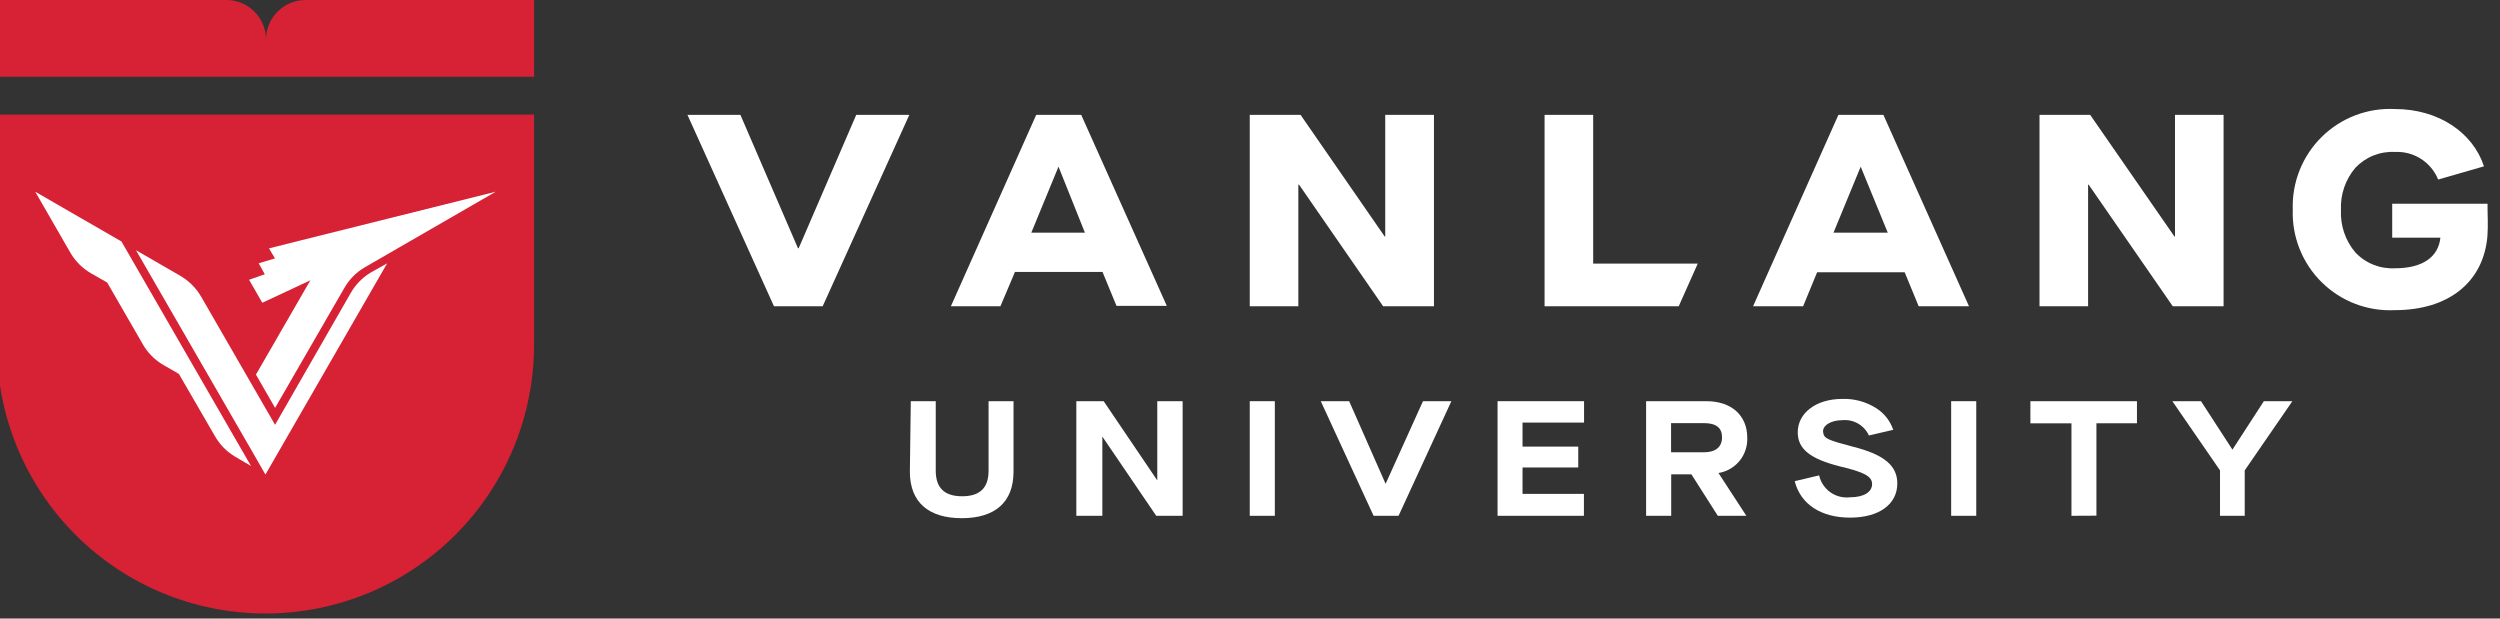 <svg width="194" height="48" viewBox="0 0 194 48" fill="none" xmlns="http://www.w3.org/2000/svg">
<rect x="0" y="0" width="194" height="48" fill="#333333" stroke="none"/>
<g clip-path="url(#clip0_7664_14286)">
<path d="M41.442 1.26V0H23.715C22.9 0 22.118 0.324 21.541 0.9C20.965 1.477 20.641 2.259 20.641 3.074C20.641 2.259 20.317 1.477 19.741 0.9C19.164 0.324 18.382 0 17.567 0L-0.242 0V5.953H41.442V1.26Z" fill="#D72134"/>
<path d="M20.6 47.608C26.128 47.608 31.429 45.412 35.338 41.503C39.247 37.594 41.442 32.293 41.442 26.765V8.895H-0.242V26.765C-0.242 32.293 1.954 37.594 5.862 41.503C9.771 45.412 15.072 47.608 20.6 47.608Z" fill="#D72134"/>
<path d="M2.734 14.877L9.426 18.74L19.478 36.16L18.269 35.453C17.596 35.059 17.041 34.493 16.66 33.813L13.883 29.018L12.694 28.331C12.024 27.948 11.469 27.393 11.086 26.722L8.319 21.927L7.1 21.23C6.437 20.855 5.883 20.315 5.491 19.662L2.734 14.877Z" fill="white"/>
<path d="M28.835 21.11C28.167 21.496 27.613 22.051 27.227 22.718L21.345 32.965L15.606 23.016C15.217 22.35 14.663 21.796 13.998 21.407L10.555 19.419L19.859 35.537L20.597 36.828L30.044 20.433L28.835 21.11Z" fill="white"/>
<path d="M38.469 14.877L23.406 18.638L20.875 19.273L21.337 20.052L20.076 20.431L20.547 21.281L19.328 21.712L19.861 22.634L20.353 23.495L24.083 21.753L23.816 22.214L19.861 29.069L21.347 31.651L26.726 22.337C27.11 21.666 27.665 21.111 28.335 20.728L38.469 14.877Z" fill="white"/>
<path d="M61.976 19.265H61.924L57.457 8.916H53.348L60.059 23.764H63.84L70.562 8.916H66.443L61.976 19.265Z" fill="white"/>
<path d="M107.494 18.354H107.453L100.926 8.916H96.981V23.764H100.751V14.326H100.803L107.33 23.764H111.275V8.916H107.494V18.354Z" fill="white"/>
<path d="M123.63 8.916H119.859V23.764H130.27L131.746 20.454H123.63V8.916Z" fill="white"/>
<path d="M168.779 18.354H168.738L162.2 8.916H158.266V23.764H162.036V14.326H162.077L168.605 23.764H172.55V8.916H168.779V18.354Z" fill="white"/>
<path d="M193.033 15.808H185.635V18.441H189.375C189.221 19.948 187.992 20.819 185.85 20.819C185.279 20.849 184.708 20.755 184.177 20.543C183.646 20.331 183.168 20.005 182.776 19.589C182 18.674 181.601 17.498 181.659 16.3C181.602 15.105 182.001 13.932 182.776 13.021C183.168 12.605 183.646 12.279 184.177 12.067C184.708 11.855 185.279 11.761 185.85 11.791C186.562 11.756 187.267 11.944 187.867 12.327C188.467 12.711 188.934 13.272 189.201 13.933L192.756 12.908C191.896 10.275 189.211 8.461 185.85 8.461C184.806 8.408 183.762 8.572 182.784 8.943C181.807 9.315 180.917 9.885 180.172 10.618C179.426 11.351 178.841 12.231 178.453 13.202C178.065 14.173 177.883 15.214 177.919 16.259C177.882 17.305 178.063 18.347 178.45 19.319C178.837 20.291 179.422 21.172 180.168 21.906C180.914 22.641 181.804 23.212 182.782 23.584C183.76 23.956 184.805 24.12 185.85 24.067C190.02 24.067 192.715 21.884 193.023 18.339C193.094 17.417 193.023 16.597 193.033 15.808Z" fill="white"/>
<path d="M80.409 8.916L73.789 23.764H77.632L78.585 21.52L78.759 21.1H85.553L85.727 21.52L86.639 23.733H90.543L83.903 8.916H80.409ZM80.029 18.056L82.14 12.933L84.19 18.056H80.029Z" fill="white"/>
<path d="M142.659 8.916L136.039 23.764H139.923L140.835 21.55L141.009 21.13H147.803L147.977 21.55L148.889 23.764H152.793L146.153 8.916H142.659ZM142.279 18.056L144.39 12.933L146.491 18.056H142.279Z" fill="white"/>
<path d="M70.677 31.132H72.614V36.522C72.614 37.885 73.311 38.51 74.663 38.51C76.016 38.51 76.713 37.885 76.713 36.532V31.132H78.649V36.604C78.649 38.981 77.204 40.211 74.632 40.211C72.061 40.211 70.606 38.981 70.606 36.604L70.677 31.132Z" fill="white"/>
<path d="M83.523 40.026V31.132H85.645L89.805 37.28V31.132H91.772V40.026H89.723L85.542 33.878V40.026H83.523Z" fill="white"/>
<path d="M96.981 40.026V31.132H98.927V40.026H96.981Z" fill="white"/>
<path d="M106.591 40.026L102.492 31.132H104.695L107.523 37.546L110.423 31.132H112.626L108.528 40.026H106.591Z" fill="white"/>
<path d="M116.211 40.026V31.132H122.923V32.792H118.148V34.657H122.472V36.276H118.148V38.325H122.912V40.026H116.211Z" fill="white"/>
<path d="M135.516 40.026H133.302L131.253 36.809H129.685V40.026H127.738V31.132H132.421C134.358 31.132 135.587 32.239 135.587 33.96C135.616 34.612 135.404 35.252 134.993 35.758C134.581 36.264 133.998 36.601 133.354 36.706L135.516 40.026ZM132.226 35.097C133.128 35.097 133.63 34.688 133.63 33.94C133.63 33.191 133.179 32.833 132.196 32.833H129.675V35.097H132.226Z" fill="white"/>
<path d="M151.41 40.026V31.132H153.357V40.026H151.41Z" fill="white"/>
<path d="M160.745 40.026V32.853H157.559V31.132H165.828V32.843H162.682V40.016L160.745 40.026Z" fill="white"/>
<path d="M172.273 40.026V36.501L168.574 31.132H170.798L173.237 34.892L175.675 31.132H177.889L174.19 36.501V40.026H172.273Z" fill="white"/>
<path d="M143.829 34.675C141.78 34.132 141.534 34.03 141.473 33.528C141.411 33.026 142.067 32.605 142.979 32.605C143.402 32.567 143.826 32.661 144.193 32.873C144.56 33.086 144.852 33.408 145.028 33.794L146.914 33.353C146.678 32.658 146.212 32.065 145.592 31.673C144.806 31.175 143.888 30.925 142.958 30.956C140.909 30.956 139.505 32.062 139.505 33.548C139.505 34.829 140.448 35.597 142.733 36.181C144.7 36.643 145.274 36.971 145.274 37.565C145.274 38.159 144.67 38.59 143.553 38.59C143.015 38.651 142.474 38.511 142.033 38.197C141.592 37.883 141.283 37.417 141.165 36.889L139.27 37.339C139.72 39.133 141.319 40.168 143.563 40.168C145.807 40.168 147.231 39.143 147.231 37.514C147.231 36.151 146.227 35.28 143.829 34.675Z" fill="white"/>
</g>
<defs>
<clipPath id="clip0_7664_14286">
<rect width="194" height="47.607" fill="white"/>
</clipPath>
</defs>
</svg>
